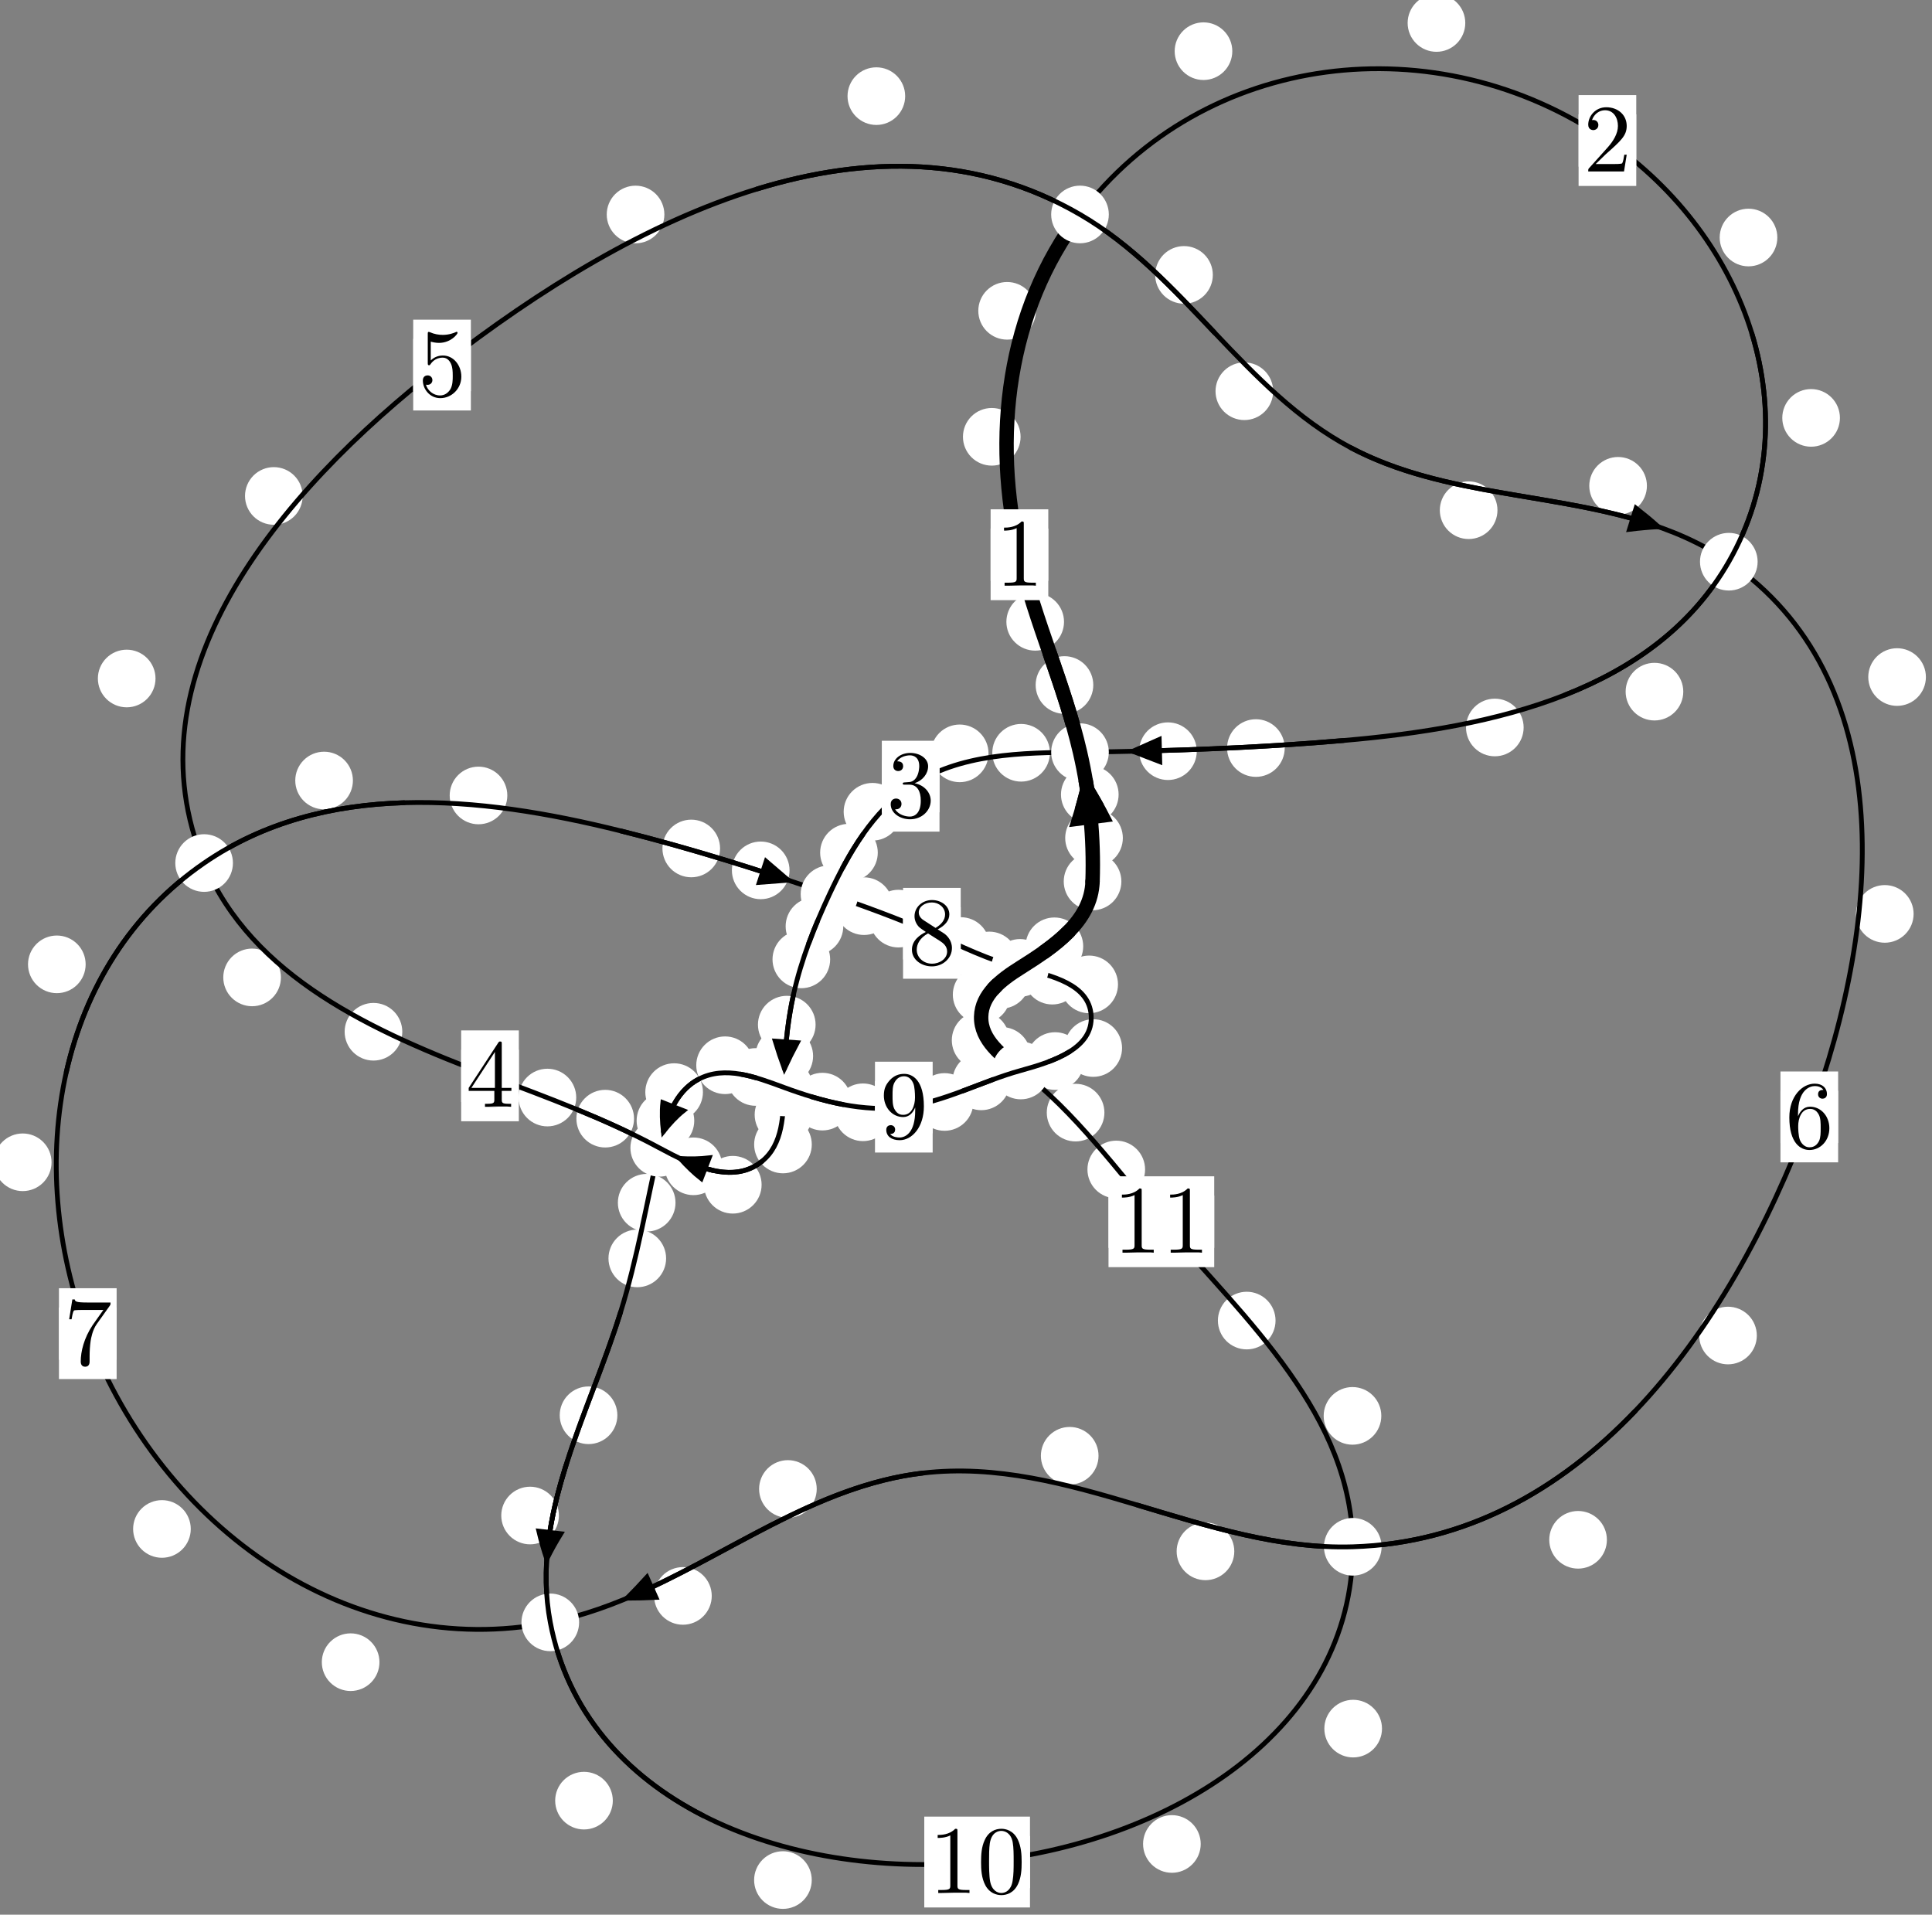 <?xml version="1.0"?>
<!-- Created by MetaPost 1.999 on 2021.07.06:0010 -->
<svg version="1.1" xmlns="http://www.w3.org/2000/svg" xmlns:xlink="http://www.w3.org/1999/xlink" width="200.356" height="198.563" viewBox="0 0 200.356 198.563">
<rect x="0" y="0" width="200.356" height="198.563" fill="#808080" stroke="none"/>
<!-- Original BoundingBox: -112.632187 -119.957504 87.723740 78.605270 -->
  <defs>
    <g transform="scale(0.01,0.01)" id="GLYPHcmr10_48">
      <path style="fill-rule: evenodd;" d="M460 -320C460 -400,455 -480,420 -554C374 -650,292 -666,250 -666C190 -666,117 -640,76 -547C44 -478,39 -400,39 -320C39 -245,43 -155,84 -79C127 2,200 22,249 22C303 22,379 1,423 -94C455 -163,460 -241,460 -320M249 -0C210 -0,151 -25,133 -121C122 -181,122 -273,122 -332C122 -396,122 -462,130 -516C149 -635,224 -644,249 -644C282 -644,348 -626,367 -527C377 -471,377 -395,377 -332C377 -257,377 -189,366 -125C351 -30,294 -0,249 -0"></path>
    </g>
    <g transform="scale(0.01,0.01)" id="GLYPHcmr10_49">
      <path style="fill-rule: evenodd;" d="M294 -640C294 -664,294 -666,271 -666C209 -602,121 -602,89 -602L89 -571C109 -571,168 -571,220 -597L220 -79C220 -43,217 -31,127 -31L95 -31L95 -0L257 -0L130 -3L217 -3L257 -3L297 -3L384 -3L419 -0L419 -31L387 -31C297 -31,294 -42,294 -79"></path>
    </g>
    <g transform="scale(0.01,0.01)" id="GLYPHcmr10_50">
      <path style="fill-rule: evenodd;" d="M127 -77L233 -180C389 -318,449 -372,449 -472C449 -586,359 -666,237 -666C124 -666,50 -574,50 -485C50 -429,100 -429,103 -429C120 -429,155 -441,155 -482C155 -508,137 -534,102 -534C94 -534,92 -534,89 -533C112 -598,166 -635,224 -635C315 -635,358 -554,358 -472C358 -392,308 -313,253 -251L61 -37C50 -26,50 -24,50 -0L421 -0L449 -174L424 -174C419 -144,412 -100,402 -85C395 -77,329 -77,307 -77"></path>
    </g>
    <g transform="scale(0.01,0.01)" id="GLYPHcmr10_51">
      <path style="fill-rule: evenodd;" d="M290 -352C372 -379,430 -449,430 -528C430 -610,342 -666,246 -666C145 -666,69 -606,69 -530C69 -497,91 -478,120 -478C151 -478,171 -500,171 -529C171 -579,124 -579,109 -579C140 -628,206 -641,242 -641C283 -641,338 -619,338 -529C338 -517,336 -459,310 -415C280 -367,246 -364,221 -363C213 -362,189 -360,182 -360C174 -359,167 -358,167 -348C167 -337,174 -337,191 -337L235 -337C317 -337,354 -269,354 -171C354 -35,285 -6,241 -6C198 -6,123 -23,88 -82C123 -77,154 -99,154 -137C154 -173,127 -193,98 -193C74 -193,42 -179,42 -135C42 -44,135 22,244 22C366 22,457 -69,457 -171C457 -253,394 -331,290 -352"></path>
    </g>
    <g transform="scale(0.01,0.01)" id="GLYPHcmr10_52">
      <path style="fill-rule: evenodd;" d="M294 -165L294 -78C294 -42,292 -31,218 -31L197 -31L197 -0L332 -0L238 -3L290 -3L332 -3L374 -3L427 -3L468 -0L468 -31L447 -31C373 -31,371 -42,371 -78L371 -165L471 -165L471 -196L371 -196L371 -651C371 -671,371 -677,355 -677C346 -677,343 -677,335 -665L28 -196L28 -165M300 -196L56 -196L300 -569"></path>
    </g>
    <g transform="scale(0.01,0.01)" id="GLYPHcmr10_53">
      <path style="fill-rule: evenodd;" d="M449 -201C449 -320,367 -420,259 -420C211 -420,168 -404,132 -369L132 -564C152 -558,185 -551,217 -551C340 -551,410 -642,410 -655C410 -661,407 -666,400 -666C399 -666,397 -666,392 -663C372 -654,323 -634,256 -634C216 -634,170 -641,123 -662C115 -665,113 -665,111 -665C101 -665,101 -657,101 -641L101 -345C101 -327,101 -319,115 -319C122 -319,124 -322,128 -328C139 -344,176 -398,257 -398C309 -398,334 -352,342 -334C358 -297,360 -258,360 -208C360 -173,360 -113,336 -71C312 -32,275 -6,229 -6C156 -6,99 -59,82 -118C85 -117,88 -116,99 -116C132 -116,149 -141,149 -165C149 -189,132 -214,99 -214C85 -214,50 -207,50 -161C50 -75,119 22,231 22C347 22,449 -74,449 -201"></path>
    </g>
    <g transform="scale(0.01,0.01)" id="GLYPHcmr10_54">
      <path style="fill-rule: evenodd;" d="M132 -328L132 -352C132 -605,256 -641,307 -641C331 -641,373 -635,395 -601C380 -601,340 -601,340 -556C340 -525,364 -510,386 -510C402 -510,432 -519,432 -558C432 -618,388 -666,305 -666C177 -666,42 -537,42 -316C42 -49,158 22,251 22C362 22,457 -72,457 -204C457 -331,368 -427,257 -427C189 -427,152 -376,132 -328M251 -6C188 -6,158 -66,152 -81C134 -128,134 -208,134 -226C134 -304,166 -404,256 -404C272 -404,318 -404,349 -342C367 -305,367 -254,367 -205C367 -157,367 -107,350 -71C320 -11,274 -6,251 -6"></path>
    </g>
    <g transform="scale(0.01,0.01)" id="GLYPHcmr10_55">
      <path style="fill-rule: evenodd;" d="M476 -609C485 -621,485 -623,485 -644L242 -644C120 -644,118 -657,114 -676L89 -676L56 -470L81 -470C84 -486,93 -549,106 -561C113 -567,191 -567,204 -567L411 -567C400 -551,321 -442,299 -409C209 -274,176 -135,176 -33C176 -23,176 22,222 22C268 22,268 -23,268 -33L268 -84C268 -139,271 -194,279 -248C283 -271,297 -357,341 -419"></path>
    </g>
    <g transform="scale(0.01,0.01)" id="GLYPHcmr10_56">
      <path style="fill-rule: evenodd;" d="M163 -457C117 -487,113 -521,113 -538C113 -599,178 -641,249 -641C322 -641,386 -589,386 -517C386 -460,347 -412,287 -377M309 -362C381 -399,430 -451,430 -517C430 -609,341 -666,250 -666C150 -666,69 -592,69 -499C69 -481,71 -436,113 -389C124 -377,161 -352,186 -335C128 -306,42 -250,42 -151C42 -45,144 22,249 22C362 22,457 -61,457 -168C457 -204,446 -249,408 -291C389 -312,373 -322,309 -362M209 -320L332 -242C360 -223,407 -193,407 -132C407 -58,332 -6,250 -6C164 -6,92 -68,92 -151C92 -209,124 -273,209 -320"></path>
    </g>
    <g transform="scale(0.01,0.01)" id="GLYPHcmr10_57">
      <path style="fill-rule: evenodd;" d="M367 -318L367 -286C367 -52,263 -6,205 -6C188 -6,134 -8,107 -42C151 -42,159 -71,159 -88C159 -119,135 -134,113 -134C97 -134,67 -125,67 -86C67 -19,121 22,206 22C335 22,457 -114,457 -329C457 -598,342 -666,253 -666C198 -666,149 -648,106 -603C65 -558,42 -516,42 -441C42 -316,130 -218,242 -218C303 -218,344 -260,367 -318M243 -241C227 -241,181 -241,150 -304C132 -341,132 -391,132 -440C132 -494,132 -541,153 -578C180 -628,218 -641,253 -641C299 -641,332 -607,349 -562C361 -530,365 -467,365 -421C365 -338,331 -241,243 -241"></path>
    </g>
  </defs>
  <path d="M116.443 86.903C116.443 86.11,116.128 85.35,115.568 84.789C115.007 84.229,114.247 83.914,113.454 83.914C112.662 83.914,111.902 84.229,111.341 84.789C110.781 85.35,110.466 86.11,110.466 86.903C110.466 87.695,110.781 88.455,111.341 89.016C111.902 89.576,112.662 89.891,113.454 89.891C114.247 89.891,115.007 89.576,115.568 89.016C116.128 88.455,116.443 87.695,116.443 86.903Z" style="fill: rgb(100%,100%,100%);stroke: none;"></path>
  <path d="M116.291 91.41C116.291 90.618,115.976 89.857,115.416 89.297C114.855 88.736,114.095 88.422,113.302 88.422C112.51 88.422,111.749 88.736,111.189 89.297C110.628 89.857,110.314 90.618,110.314 91.41C110.314 92.203,110.628 92.963,111.189 93.524C111.749 94.084,112.51 94.399,113.302 94.399C114.095 94.399,114.855 94.084,115.416 93.524C115.976 92.963,116.291 92.203,116.291 91.41Z" style="fill: rgb(100%,100%,100%);stroke: none;"></path>
  <path d="M113.378 71.038C113.378 70.245,113.063 69.485,112.503 68.924C111.942 68.364,111.182 68.049,110.389 68.049C109.597 68.049,108.836 68.364,108.276 68.924C107.715 69.485,107.401 70.245,107.401 71.038C107.401 71.83,107.715 72.59,108.276 73.151C108.836 73.711,109.597 74.026,110.389 74.026C111.182 74.026,111.942 73.711,112.503 73.151C113.063 72.59,113.378 71.83,113.378 71.038Z" style="fill: rgb(100%,100%,100%);stroke: none;"></path>
  <path d="M116.005 82.394C116.005 81.602,115.69 80.841,115.13 80.281C114.569 79.72,113.809 79.406,113.017 79.406C112.224 79.406,111.464 79.72,110.903 80.281C110.343 80.841,110.028 81.602,110.028 82.394C110.028 83.187,110.343 83.947,110.903 84.508C111.464 85.068,112.224 85.383,113.017 85.383C113.809 85.383,114.569 85.068,115.13 84.508C115.69 83.947,116.005 83.187,116.005 82.394Z" style="fill: rgb(100%,100%,100%);stroke: none;"></path>
  <path d="M105.839 45.298C105.839 44.506,105.524 43.745,104.964 43.185C104.403 42.624,103.643 42.31,102.851 42.31C102.058 42.31,101.298 42.624,100.737 43.185C100.177 43.745,99.862 44.506,99.862 45.298C99.862 46.091,100.177 46.851,100.737 47.412C101.298 47.972,102.058 48.287,102.851 48.287C103.643 48.287,104.403 47.972,104.964 47.412C105.524 46.851,105.839 46.091,105.839 45.298Z" style="fill: rgb(100%,100%,100%);stroke: none;"></path>
  <path d="M110.343 64.485C110.343 63.692,110.028 62.932,109.468 62.372C108.907 61.811,108.147 61.496,107.355 61.496C106.562 61.496,105.802 61.811,105.241 62.372C104.681 62.932,104.366 63.692,104.366 64.485C104.366 65.278,104.681 66.038,105.241 66.598C105.802 67.159,106.562 67.474,107.355 67.474C108.147 67.474,108.907 67.159,109.468 66.598C110.028 66.038,110.343 65.278,110.343 64.485Z" style="fill: rgb(100%,100%,100%);stroke: none;"></path>
  <path d="M127.795 5.308C127.795 4.515,127.48 3.755,126.92 3.195C126.36 2.634,125.599 2.319,124.807 2.319C124.014 2.319,123.254 2.634,122.693 3.195C122.133 3.755,121.818 4.515,121.818 5.308C121.818 6.101,122.133 6.861,122.693 7.421C123.254 7.982,124.014 8.297,124.807 8.297C125.599 8.297,126.36 7.982,126.92 7.421C127.48 6.861,127.795 6.101,127.795 5.308Z" style="fill: rgb(100%,100%,100%);stroke: none;"></path>
  <path d="M107.432 32.233C107.432 31.44,107.117 30.68,106.556 30.119C105.996 29.559,105.236 29.244,104.443 29.244C103.65 29.244,102.89 29.559,102.329 30.119C101.769 30.68,101.454 31.44,101.454 32.233C101.454 33.025,101.769 33.785,102.329 34.346C102.89 34.906,103.65 35.221,104.443 35.221C105.236 35.221,105.996 34.906,106.556 34.346C107.117 33.785,107.432 33.025,107.432 32.233Z" style="fill: rgb(100%,100%,100%);stroke: none;"></path>
  <path d="M184.316 24.632C184.316 23.839,184.001 23.079,183.44 22.519C182.88 21.958,182.12 21.643,181.327 21.643C180.534 21.643,179.774 21.958,179.214 22.519C178.653 23.079,178.338 23.839,178.338 24.632C178.338 25.425,178.653 26.185,179.214 26.745C179.774 27.306,180.534 27.621,181.327 27.621C182.12 27.621,182.88 27.306,183.44 26.745C184.001 26.185,184.316 25.425,184.316 24.632Z" style="fill: rgb(100%,100%,100%);stroke: none;"></path>
  <path d="M151.956 2.383C151.956 1.591,151.641 0.831,151.08 0.27C150.52 -0.29,149.76 -0.605,148.967 -0.605C148.174 -0.605,147.414 -0.29,146.854 0.27C146.293 0.831,145.978 1.591,145.978 2.383C145.978 3.176,146.293 3.936,146.854 4.497C147.414 5.057,148.174 5.372,148.967 5.372C149.76 5.372,150.52 5.057,151.08 4.497C151.641 3.936,151.956 3.176,151.956 2.383Z" style="fill: rgb(100%,100%,100%);stroke: none;"></path>
  <path d="M174.563 71.726C174.563 70.934,174.248 70.174,173.687 69.613C173.127 69.053,172.367 68.738,171.574 68.738C170.781 68.738,170.021 69.053,169.46 69.613C168.9 70.174,168.585 70.934,168.585 71.726C168.585 72.519,168.9 73.279,169.46 73.84C170.021 74.4,170.781 74.715,171.574 74.715C172.367 74.715,173.127 74.4,173.687 73.84C174.248 73.279,174.563 72.519,174.563 71.726Z" style="fill: rgb(100%,100%,100%);stroke: none;"></path>
  <path d="M190.808 43.336C190.808 42.544,190.493 41.783,189.932 41.223C189.372 40.662,188.611 40.348,187.819 40.348C187.026 40.348,186.266 40.662,185.705 41.223C185.145 41.783,184.83 42.544,184.83 43.336C184.83 44.129,185.145 44.889,185.705 45.45C186.266 46.01,187.026 46.325,187.819 46.325C188.611 46.325,189.372 46.01,189.932 45.45C190.493 44.889,190.808 44.129,190.808 43.336Z" style="fill: rgb(100%,100%,100%);stroke: none;"></path>
  <path d="M133.23 77.575C133.23 76.783,132.915 76.023,132.354 75.462C131.794 74.902,131.034 74.587,130.241 74.587C129.448 74.587,128.688 74.902,128.128 75.462C127.567 76.023,127.252 76.783,127.252 77.575C127.252 78.368,127.567 79.128,128.128 79.689C128.688 80.249,129.448 80.564,130.241 80.564C131.034 80.564,131.794 80.249,132.354 79.689C132.915 79.128,133.23 78.368,133.23 77.575Z" style="fill: rgb(100%,100%,100%);stroke: none;"></path>
  <path d="M158.008 75.443C158.008 74.65,157.693 73.89,157.133 73.329C156.572 72.769,155.812 72.454,155.02 72.454C154.227 72.454,153.467 72.769,152.906 73.329C152.346 73.89,152.031 74.65,152.031 75.443C152.031 76.235,152.346 76.995,152.906 77.556C153.467 78.116,154.227 78.431,155.02 78.431C155.812 78.431,156.572 78.116,157.133 77.556C157.693 76.995,158.008 76.235,158.008 75.443Z" style="fill: rgb(100%,100%,100%);stroke: none;"></path>
  <path d="M108.882 78.066C108.882 77.273,108.567 76.513,108.007 75.952C107.446 75.392,106.686 75.077,105.893 75.077C105.101 75.077,104.341 75.392,103.78 75.952C103.22 76.513,102.905 77.273,102.905 78.066C102.905 78.859,103.22 79.619,103.78 80.179C104.341 80.74,105.101 81.055,105.893 81.055C106.686 81.055,107.446 80.74,108.007 80.179C108.567 79.619,108.882 78.859,108.882 78.066Z" style="fill: rgb(100%,100%,100%);stroke: none;"></path>
  <path d="M124.11 77.902C124.11 77.109,123.795 76.349,123.235 75.788C122.674 75.228,121.914 74.913,121.121 74.913C120.329 74.913,119.568 75.228,119.008 75.788C118.447 76.349,118.133 77.109,118.133 77.902C118.133 78.694,118.447 79.455,119.008 80.015C119.568 80.576,120.329 80.89,121.121 80.89C121.914 80.89,122.674 80.576,123.235 80.015C123.795 79.455,124.11 78.694,124.11 77.902Z" style="fill: rgb(100%,100%,100%);stroke: none;"></path>
  <path d="M93.469 84.183C93.469 83.39,93.154 82.63,92.594 82.07C92.033 81.509,91.273 81.194,90.48 81.194C89.688 81.194,88.927 81.509,88.367 82.07C87.806 82.63,87.492 83.39,87.492 84.183C87.492 84.976,87.806 85.736,88.367 86.296C88.927 86.857,89.688 87.172,90.48 87.172C91.273 87.172,92.033 86.857,92.594 86.296C93.154 85.736,93.469 84.976,93.469 84.183Z" style="fill: rgb(100%,100%,100%);stroke: none;"></path>
  <path d="M102.513 78.126C102.513 77.333,102.198 76.573,101.637 76.013C101.077 75.452,100.317 75.137,99.524 75.137C98.731 75.137,97.971 75.452,97.411 76.013C96.85 76.573,96.535 77.333,96.535 78.126C96.535 78.919,96.85 79.679,97.411 80.239C97.971 80.8,98.731 81.115,99.524 81.115C100.317 81.115,101.077 80.8,101.637 80.239C102.198 79.679,102.513 78.919,102.513 78.126Z" style="fill: rgb(100%,100%,100%);stroke: none;"></path>
  <path d="M87.451 96.061C87.451 95.269,87.136 94.508,86.576 93.948C86.015 93.387,85.255 93.072,84.462 93.072C83.67 93.072,82.909 93.387,82.349 93.948C81.789 94.508,81.474 95.269,81.474 96.061C81.474 96.854,81.789 97.614,82.349 98.175C82.909 98.735,83.67 99.05,84.462 99.05C85.255 99.05,86.015 98.735,86.576 98.175C87.136 97.614,87.451 96.854,87.451 96.061Z" style="fill: rgb(100%,100%,100%);stroke: none;"></path>
  <path d="M91.03 88.422C91.03 87.629,90.715 86.869,90.154 86.308C89.594 85.748,88.834 85.433,88.041 85.433C87.248 85.433,86.488 85.748,85.928 86.308C85.367 86.869,85.052 87.629,85.052 88.422C85.052 89.214,85.367 89.974,85.928 90.535C86.488 91.095,87.248 91.41,88.041 91.41C88.834 91.41,89.594 91.095,90.154 90.535C90.715 89.974,91.03 89.214,91.03 88.422Z" style="fill: rgb(100%,100%,100%);stroke: none;"></path>
  <path d="M84.58 106.26C84.58 105.467,84.265 104.707,83.705 104.146C83.145 103.586,82.384 103.271,81.592 103.271C80.799 103.271,80.039 103.586,79.478 104.146C78.918 104.707,78.603 105.467,78.603 106.26C78.603 107.052,78.918 107.812,79.478 108.373C80.039 108.933,80.799 109.248,81.592 109.248C82.384 109.248,83.145 108.933,83.705 108.373C84.265 107.812,84.58 107.052,84.58 106.26Z" style="fill: rgb(100%,100%,100%);stroke: none;"></path>
  <path d="M86.09 99.492C86.09 98.7,85.775 97.94,85.215 97.379C84.654 96.819,83.894 96.504,83.101 96.504C82.309 96.504,81.548 96.819,80.988 97.379C80.427 97.94,80.113 98.7,80.113 99.492C80.113 100.285,80.427 101.045,80.988 101.606C81.548 102.166,82.309 102.481,83.101 102.481C83.894 102.481,84.654 102.166,85.215 101.606C85.775 101.045,86.09 100.285,86.09 99.492Z" style="fill: rgb(100%,100%,100%);stroke: none;"></path>
  <path d="M84.24 115.602C84.24 114.809,83.925 114.049,83.364 113.488C82.804 112.928,82.044 112.613,81.251 112.613C80.458 112.613,79.698 112.928,79.138 113.488C78.577 114.049,78.262 114.809,78.262 115.602C78.262 116.394,78.577 117.154,79.138 117.715C79.698 118.275,80.458 118.59,81.251 118.59C82.044 118.59,82.804 118.275,83.364 117.715C83.925 117.154,84.24 116.394,84.24 115.602Z" style="fill: rgb(100%,100%,100%);stroke: none;"></path>
  <path d="M84.321 109.513C84.321 108.721,84.006 107.96,83.446 107.4C82.885 106.839,82.125 106.525,81.333 106.525C80.54 106.525,79.78 106.839,79.219 107.4C78.659 107.96,78.344 108.721,78.344 109.513C78.344 110.306,78.659 111.066,79.219 111.627C79.78 112.187,80.54 112.502,81.333 112.502C82.125 112.502,82.885 112.187,83.446 111.627C84.006 111.066,84.321 110.306,84.321 109.513Z" style="fill: rgb(100%,100%,100%);stroke: none;"></path>
  <path d="M78.982 122.863C78.982 122.07,78.667 121.31,78.106 120.75C77.546 120.189,76.786 119.874,75.993 119.874C75.2 119.874,74.44 120.189,73.88 120.75C73.319 121.31,73.004 122.07,73.004 122.863C73.004 123.656,73.319 124.416,73.88 124.976C74.44 125.537,75.2 125.852,75.993 125.852C76.786 125.852,77.546 125.537,78.106 124.976C78.667 124.416,78.982 123.656,78.982 122.863Z" style="fill: rgb(100%,100%,100%);stroke: none;"></path>
  <path d="M84.186 118.688C84.186 117.896,83.871 117.136,83.31 116.575C82.75 116.015,81.99 115.7,81.197 115.7C80.404 115.7,79.644 116.015,79.084 116.575C78.523 117.136,78.208 117.896,78.208 118.688C78.208 119.481,78.523 120.241,79.084 120.802C79.644 121.362,80.404 121.677,81.197 121.677C81.99 121.677,82.75 121.362,83.31 120.802C83.871 120.241,84.186 119.481,84.186 118.688Z" style="fill: rgb(100%,100%,100%);stroke: none;"></path>
  <path d="M65.752 116.01C65.752 115.217,65.437 114.457,64.876 113.897C64.316 113.336,63.556 113.021,62.763 113.021C61.97 113.021,61.21 113.336,60.65 113.897C60.089 114.457,59.774 115.217,59.774 116.01C59.774 116.803,60.089 117.563,60.65 118.124C61.21 118.684,61.97 118.999,62.763 118.999C63.556 118.999,64.316 118.684,64.876 118.124C65.437 117.563,65.752 116.803,65.752 116.01Z" style="fill: rgb(100%,100%,100%);stroke: none;"></path>
  <path d="M74.9 120.951C74.9 120.158,74.586 119.398,74.025 118.837C73.465 118.277,72.704 117.962,71.912 117.962C71.119 117.962,70.359 118.277,69.798 118.837C69.238 119.398,68.923 120.158,68.923 120.951C68.923 121.743,69.238 122.503,69.798 123.064C70.359 123.624,71.119 123.939,71.912 123.939C72.704 123.939,73.465 123.624,74.025 123.064C74.586 122.503,74.9 121.743,74.9 120.951Z" style="fill: rgb(100%,100%,100%);stroke: none;"></path>
  <path d="M41.719 106.996C41.719 106.204,41.404 105.444,40.843 104.883C40.283 104.323,39.523 104.008,38.73 104.008C37.937 104.008,37.177 104.323,36.617 104.883C36.056 105.444,35.741 106.204,35.741 106.996C35.741 107.789,36.056 108.549,36.617 109.11C37.177 109.67,37.937 109.985,38.73 109.985C39.523 109.985,40.283 109.67,40.843 109.11C41.404 108.549,41.719 107.789,41.719 106.996Z" style="fill: rgb(100%,100%,100%);stroke: none;"></path>
  <path d="M59.757 113.821C59.757 113.028,59.442 112.268,58.881 111.707C58.321 111.147,57.561 110.832,56.768 110.832C55.975 110.832,55.215 111.147,54.655 111.707C54.094 112.268,53.779 113.028,53.779 113.821C53.779 114.613,54.094 115.373,54.655 115.934C55.215 116.494,55.975 116.809,56.768 116.809C57.561 116.809,58.321 116.494,58.881 115.934C59.442 115.373,59.757 114.613,59.757 113.821Z" style="fill: rgb(100%,100%,100%);stroke: none;"></path>
  <path d="M16.127 70.363C16.127 69.57,15.812 68.81,15.252 68.25C14.691 67.689,13.931 67.374,13.139 67.374C12.346 67.374,11.586 67.689,11.025 68.25C10.465 68.81,10.15 69.57,10.15 70.363C10.15 71.156,10.465 71.916,11.025 72.476C11.586 73.037,12.346 73.352,13.139 73.352C13.931 73.352,14.691 73.037,15.252 72.476C15.812 71.916,16.127 71.156,16.127 70.363Z" style="fill: rgb(100%,100%,100%);stroke: none;"></path>
  <path d="M29.132 101.361C29.132 100.568,28.817 99.808,28.257 99.248C27.696 98.687,26.936 98.372,26.144 98.372C25.351 98.372,24.591 98.687,24.03 99.248C23.47 99.808,23.155 100.568,23.155 101.361C23.155 102.154,23.47 102.914,24.03 103.474C24.591 104.035,25.351 104.35,26.144 104.35C26.936 104.35,27.696 104.035,28.257 103.474C28.817 102.914,29.132 102.154,29.132 101.361Z" style="fill: rgb(100%,100%,100%);stroke: none;"></path>
  <path d="M68.898 22.244C68.898 21.451,68.583 20.691,68.023 20.131C67.462 19.57,66.702 19.255,65.91 19.255C65.117 19.255,64.357 19.57,63.796 20.131C63.236 20.691,62.921 21.451,62.921 22.244C62.921 23.037,63.236 23.797,63.796 24.357C64.357 24.918,65.117 25.233,65.91 25.233C66.702 25.233,67.462 24.918,68.023 24.357C68.583 23.797,68.898 23.037,68.898 22.244Z" style="fill: rgb(100%,100%,100%);stroke: none;"></path>
  <path d="M31.386 51.432C31.386 50.639,31.071 49.879,30.511 49.318C29.95 48.758,29.19 48.443,28.397 48.443C27.605 48.443,26.845 48.758,26.284 49.318C25.724 49.879,25.409 50.639,25.409 51.432C25.409 52.224,25.724 52.985,26.284 53.545C26.845 54.106,27.605 54.42,28.397 54.42C29.19 54.42,29.95 54.106,30.511 53.545C31.071 52.985,31.386 52.224,31.386 51.432Z" style="fill: rgb(100%,100%,100%);stroke: none;"></path>
  <path d="M125.775 28.508C125.775 27.716,125.46 26.956,124.9 26.395C124.339 25.835,123.579 25.52,122.787 25.52C121.994 25.52,121.234 25.835,120.673 26.395C120.113 26.956,119.798 27.716,119.798 28.508C119.798 29.301,120.113 30.061,120.673 30.622C121.234 31.182,121.994 31.497,122.787 31.497C123.579 31.497,124.339 31.182,124.9 30.622C125.46 30.061,125.775 29.301,125.775 28.508Z" style="fill: rgb(100%,100%,100%);stroke: none;"></path>
  <path d="M93.87 9.969C93.87 9.177,93.555 8.416,92.994 7.856C92.434 7.295,91.674 6.981,90.881 6.981C90.088 6.981,89.328 7.295,88.768 7.856C88.207 8.416,87.892 9.177,87.892 9.969C87.892 10.762,88.207 11.522,88.768 12.083C89.328 12.643,90.088 12.958,90.881 12.958C91.674 12.958,92.434 12.643,92.994 12.083C93.555 11.522,93.87 10.762,93.87 9.969Z" style="fill: rgb(100%,100%,100%);stroke: none;"></path>
  <path d="M155.293 52.911C155.293 52.118,154.978 51.358,154.417 50.798C153.857 50.237,153.097 49.922,152.304 49.922C151.511 49.922,150.751 50.237,150.191 50.798C149.63 51.358,149.315 52.118,149.315 52.911C149.315 53.704,149.63 54.464,150.191 55.024C150.751 55.585,151.511 55.9,152.304 55.9C153.097 55.9,153.857 55.585,154.417 55.024C154.978 54.464,155.293 53.704,155.293 52.911Z" style="fill: rgb(100%,100%,100%);stroke: none;"></path>
  <path d="M132.033 40.573C132.033 39.78,131.718 39.02,131.157 38.46C130.597 37.899,129.837 37.584,129.044 37.584C128.251 37.584,127.491 37.899,126.931 38.46C126.37 39.02,126.055 39.78,126.055 40.573C126.055 41.366,126.37 42.126,126.931 42.686C127.491 43.247,128.251 43.562,129.044 43.562C129.837 43.562,130.597 43.247,131.157 42.686C131.718 42.126,132.033 41.366,132.033 40.573Z" style="fill: rgb(100%,100%,100%);stroke: none;"></path>
  <path d="M199.724 70.212C199.724 69.42,199.409 68.66,198.848 68.099C198.288 67.539,197.528 67.224,196.735 67.224C195.942 67.224,195.182 67.539,194.622 68.099C194.061 68.66,193.746 69.42,193.746 70.212C193.746 71.005,194.061 71.765,194.622 72.326C195.182 72.886,195.942 73.201,196.735 73.201C197.528 73.201,198.288 72.886,198.848 72.326C199.409 71.765,199.724 71.005,199.724 70.212Z" style="fill: rgb(100%,100%,100%);stroke: none;"></path>
  <path d="M170.792 50.381C170.792 49.588,170.477 48.828,169.916 48.268C169.356 47.707,168.595 47.392,167.803 47.392C167.01 47.392,166.25 47.707,165.689 48.268C165.129 48.828,164.814 49.588,164.814 50.381C164.814 51.174,165.129 51.934,165.689 52.494C166.25 53.055,167.01 53.37,167.803 53.37C168.595 53.37,169.356 53.055,169.916 52.494C170.477 51.934,170.792 51.174,170.792 50.381Z" style="fill: rgb(100%,100%,100%);stroke: none;"></path>
  <path d="M182.189 138.499C182.189 137.707,181.874 136.946,181.314 136.386C180.753 135.826,179.993 135.511,179.201 135.511C178.408 135.511,177.648 135.826,177.087 136.386C176.527 136.946,176.212 137.707,176.212 138.499C176.212 139.292,176.527 140.052,177.087 140.613C177.648 141.173,178.408 141.488,179.201 141.488C179.993 141.488,180.753 141.173,181.314 140.613C181.874 140.052,182.189 139.292,182.189 138.499Z" style="fill: rgb(100%,100%,100%);stroke: none;"></path>
  <path d="M198.449 94.775C198.449 93.982,198.134 93.222,197.574 92.662C197.013 92.101,196.253 91.786,195.46 91.786C194.668 91.786,193.907 92.101,193.347 92.662C192.787 93.222,192.472 93.982,192.472 94.775C192.472 95.568,192.787 96.328,193.347 96.888C193.907 97.449,194.668 97.764,195.46 97.764C196.253 97.764,197.013 97.449,197.574 96.888C198.134 96.328,198.449 95.568,198.449 94.775Z" style="fill: rgb(100%,100%,100%);stroke: none;"></path>
  <path d="M128.001 160.881C128.001 160.088,127.686 159.328,127.125 158.768C126.565 158.207,125.804 157.892,125.012 157.892C124.219 157.892,123.459 158.207,122.898 158.768C122.338 159.328,122.023 160.088,122.023 160.881C122.023 161.674,122.338 162.434,122.898 162.994C123.459 163.555,124.219 163.87,125.012 163.87C125.804 163.87,126.565 163.555,127.125 162.994C127.686 162.434,128.001 161.674,128.001 160.881Z" style="fill: rgb(100%,100%,100%);stroke: none;"></path>
  <path d="M166.641 159.683C166.641 158.891,166.327 158.131,165.766 157.57C165.206 157.01,164.445 156.695,163.653 156.695C162.86 156.695,162.1 157.01,161.539 157.57C160.979 158.131,160.664 158.891,160.664 159.683C160.664 160.476,160.979 161.236,161.539 161.797C162.1 162.357,162.86 162.672,163.653 162.672C164.445 162.672,165.206 162.357,165.766 161.797C166.327 161.236,166.641 160.476,166.641 159.683Z" style="fill: rgb(100%,100%,100%);stroke: none;"></path>
  <path d="M84.698 154.411C84.698 153.619,84.383 152.859,83.823 152.298C83.262 151.738,82.502 151.423,81.709 151.423C80.917 151.423,80.157 151.738,79.596 152.298C79.036 152.859,78.721 153.619,78.721 154.411C78.721 155.204,79.036 155.964,79.596 156.525C80.157 157.085,80.917 157.4,81.709 157.4C82.502 157.4,83.262 157.085,83.823 156.525C84.383 155.964,84.698 155.204,84.698 154.411Z" style="fill: rgb(100%,100%,100%);stroke: none;"></path>
  <path d="M113.922 150.968C113.922 150.176,113.607 149.415,113.046 148.855C112.486 148.295,111.725 147.98,110.933 147.98C110.14 147.98,109.38 148.295,108.819 148.855C108.259 149.415,107.944 150.176,107.944 150.968C107.944 151.761,108.259 152.521,108.819 153.082C109.38 153.642,110.14 153.957,110.933 153.957C111.725 153.957,112.486 153.642,113.046 153.082C113.607 152.521,113.922 151.761,113.922 150.968Z" style="fill: rgb(100%,100%,100%);stroke: none;"></path>
  <path d="M39.351 172.374C39.351 171.581,39.036 170.821,38.476 170.261C37.915 169.7,37.155 169.385,36.362 169.385C35.57 169.385,34.809 169.7,34.249 170.261C33.688 170.821,33.374 171.581,33.374 172.374C33.374 173.167,33.688 173.927,34.249 174.487C34.809 175.048,35.57 175.363,36.362 175.363C37.155 175.363,37.915 175.048,38.476 174.487C39.036 173.927,39.351 173.167,39.351 172.374Z" style="fill: rgb(100%,100%,100%);stroke: none;"></path>
  <path d="M73.811 165.503C73.811 164.71,73.496 163.95,72.936 163.389C72.375 162.829,71.615 162.514,70.822 162.514C70.03 162.514,69.269 162.829,68.709 163.389C68.149 163.95,67.834 164.71,67.834 165.503C67.834 166.295,68.149 167.056,68.709 167.616C69.269 168.177,70.03 168.491,70.822 168.491C71.615 168.491,72.375 168.177,72.936 167.616C73.496 167.056,73.811 166.295,73.811 165.503Z" style="fill: rgb(100%,100%,100%);stroke: none;"></path>
  <path d="M5.345 120.533C5.345 119.741,5.03 118.98,4.47 118.42C3.909 117.86,3.149 117.545,2.357 117.545C1.564 117.545,0.804 117.86,0.243 118.42C-0.317 118.98,-0.632 119.741,-0.632 120.533C-0.632 121.326,-0.317 122.086,0.243 122.647C0.804 123.207,1.564 123.522,2.357 123.522C3.149 123.522,3.909 123.207,4.47 122.647C5.03 122.086,5.345 121.326,5.345 120.533Z" style="fill: rgb(100%,100%,100%);stroke: none;"></path>
  <path d="M19.783 158.558C19.783 157.766,19.468 157.005,18.907 156.445C18.347 155.885,17.587 155.57,16.794 155.57C16.001 155.57,15.241 155.885,14.681 156.445C14.12 157.005,13.805 157.766,13.805 158.558C13.805 159.351,14.12 160.111,14.681 160.672C15.241 161.232,16.001 161.547,16.794 161.547C17.587 161.547,18.347 161.232,18.907 160.672C19.468 160.111,19.783 159.351,19.783 158.558Z" style="fill: rgb(100%,100%,100%);stroke: none;"></path>
  <path d="M36.598 80.942C36.598 80.15,36.283 79.39,35.722 78.829C35.162 78.269,34.402 77.954,33.609 77.954C32.816 77.954,32.056 78.269,31.496 78.829C30.935 79.39,30.62 80.15,30.62 80.942C30.62 81.735,30.935 82.495,31.496 83.056C32.056 83.616,32.816 83.931,33.609 83.931C34.402 83.931,35.162 83.616,35.722 83.056C36.283 82.495,36.598 81.735,36.598 80.942Z" style="fill: rgb(100%,100%,100%);stroke: none;"></path>
  <path d="M8.882 100.006C8.882 99.214,8.567 98.453,8.007 97.893C7.446 97.332,6.686 97.018,5.894 97.018C5.101 97.018,4.341 97.332,3.78 97.893C3.22 98.453,2.905 99.214,2.905 100.006C2.905 100.799,3.22 101.559,3.78 102.12C4.341 102.68,5.101 102.995,5.894 102.995C6.686 102.995,7.446 102.68,8.007 102.12C8.567 101.559,8.882 100.799,8.882 100.006Z" style="fill: rgb(100%,100%,100%);stroke: none;"></path>
  <path d="M74.675 87.99C74.675 87.197,74.36 86.437,73.8 85.876C73.239 85.316,72.479 85.001,71.686 85.001C70.894 85.001,70.133 85.316,69.573 85.876C69.013 86.437,68.698 87.197,68.698 87.99C68.698 88.782,69.013 89.542,69.573 90.103C70.133 90.663,70.894 90.978,71.686 90.978C72.479 90.978,73.239 90.663,73.8 90.103C74.36 89.542,74.675 88.782,74.675 87.99Z" style="fill: rgb(100%,100%,100%);stroke: none;"></path>
  <path d="M52.611 82.492C52.611 81.7,52.296 80.94,51.736 80.379C51.175 79.819,50.415 79.504,49.623 79.504C48.83 79.504,48.07 79.819,47.509 80.379C46.949 80.94,46.634 81.7,46.634 82.492C46.634 83.285,46.949 84.045,47.509 84.606C48.07 85.166,48.83 85.481,49.623 85.481C50.415 85.481,51.175 85.166,51.736 84.606C52.296 84.045,52.611 83.285,52.611 82.492Z" style="fill: rgb(100%,100%,100%);stroke: none;"></path>
  <path d="M92.593 93.972C92.593 93.179,92.278 92.419,91.717 91.859C91.157 91.298,90.397 90.983,89.604 90.983C88.811 90.983,88.051 91.298,87.491 91.859C86.93 92.419,86.615 93.179,86.615 93.972C86.615 94.765,86.93 95.525,87.491 96.085C88.051 96.646,88.811 96.961,89.604 96.961C90.397 96.961,91.157 96.646,91.717 96.085C92.278 95.525,92.593 94.765,92.593 93.972Z" style="fill: rgb(100%,100%,100%);stroke: none;"></path>
  <path d="M81.879 90.26C81.879 89.467,81.564 88.707,81.003 88.147C80.443 87.586,79.683 87.271,78.89 87.271C78.097 87.271,77.337 87.586,76.777 88.147C76.216 88.707,75.901 89.467,75.901 90.26C75.901 91.053,76.216 91.813,76.777 92.373C77.337 92.934,78.097 93.249,78.89 93.249C79.683 93.249,80.443 92.934,81.003 92.373C81.564 91.813,81.879 91.053,81.879 90.26Z" style="fill: rgb(100%,100%,100%);stroke: none;"></path>
  <path d="M102.633 98.106C102.633 97.314,102.318 96.553,101.758 95.993C101.197 95.433,100.437 95.118,99.644 95.118C98.852 95.118,98.092 95.433,97.531 95.993C96.971 96.553,96.656 97.314,96.656 98.106C96.656 98.899,96.971 99.659,97.531 100.22C98.092 100.78,98.852 101.095,99.644 101.095C100.437 101.095,101.197 100.78,101.758 100.22C102.318 99.659,102.633 98.899,102.633 98.106Z" style="fill: rgb(100%,100%,100%);stroke: none;"></path>
  <path d="M96.158 95.264C96.158 94.471,95.843 93.711,95.283 93.151C94.722 92.59,93.962 92.275,93.17 92.275C92.377 92.275,91.617 92.59,91.056 93.151C90.496 93.711,90.181 94.471,90.181 95.264C90.181 96.057,90.496 96.817,91.056 97.377C91.617 97.938,92.377 98.253,93.17 98.253C93.962 98.253,94.722 97.938,95.283 97.377C95.843 96.817,96.158 96.057,96.158 95.264Z" style="fill: rgb(100%,100%,100%);stroke: none;"></path>
  <path d="M112.115 101.179C112.115 100.387,111.8 99.627,111.239 99.066C110.679 98.506,109.919 98.191,109.126 98.191C108.333 98.191,107.573 98.506,107.013 99.066C106.452 99.627,106.137 100.387,106.137 101.179C106.137 101.972,106.452 102.732,107.013 103.293C107.573 103.853,108.333 104.168,109.126 104.168C109.919 104.168,110.679 103.853,111.239 103.293C111.8 102.732,112.115 101.972,112.115 101.179Z" style="fill: rgb(100%,100%,100%);stroke: none;"></path>
  <path d="M105.581 99.603C105.581 98.81,105.266 98.05,104.705 97.489C104.145 96.929,103.384 96.614,102.592 96.614C101.799 96.614,101.039 96.929,100.478 97.489C99.918 98.05,99.603 98.81,99.603 99.603C99.603 100.395,99.918 101.155,100.478 101.716C101.039 102.276,101.799 102.591,102.592 102.591C103.384 102.591,104.145 102.276,104.705 101.716C105.266 101.155,105.581 100.395,105.581 99.603Z" style="fill: rgb(100%,100%,100%);stroke: none;"></path>
  <path d="M116.362 108.685C116.362 107.892,116.047 107.132,115.487 106.571C114.926 106.011,114.166 105.696,113.374 105.696C112.581 105.696,111.821 106.011,111.26 106.571C110.7 107.132,110.385 107.892,110.385 108.685C110.385 109.477,110.7 110.237,111.26 110.798C111.821 111.358,112.581 111.673,113.374 111.673C114.166 111.673,114.926 111.358,115.487 110.798C116.047 110.237,116.362 109.477,116.362 108.685Z" style="fill: rgb(100%,100%,100%);stroke: none;"></path>
  <path d="M115.94 102.085C115.94 101.293,115.625 100.532,115.065 99.972C114.504 99.411,113.744 99.097,112.951 99.097C112.159 99.097,111.398 99.411,110.838 99.972C110.278 100.532,109.963 101.293,109.963 102.085C109.963 102.878,110.278 103.638,110.838 104.199C111.398 104.759,112.159 105.074,112.951 105.074C113.744 105.074,114.504 104.759,115.065 104.199C115.625 103.638,115.94 102.878,115.94 102.085Z" style="fill: rgb(100%,100%,100%);stroke: none;"></path>
  <path d="M104.751 112.142C104.751 111.349,104.436 110.589,103.876 110.028C103.315 109.468,102.555 109.153,101.762 109.153C100.97 109.153,100.209 109.468,99.649 110.028C99.088 110.589,98.774 111.349,98.774 112.142C98.774 112.934,99.088 113.694,99.649 114.255C100.209 114.815,100.97 115.13,101.762 115.13C102.555 115.13,103.315 114.815,103.876 114.255C104.436 113.694,104.751 112.934,104.751 112.142Z" style="fill: rgb(100%,100%,100%);stroke: none;"></path>
  <path d="M112.409 110.035C112.409 109.242,112.094 108.482,111.533 107.922C110.973 107.361,110.213 107.046,109.42 107.046C108.627 107.046,107.867 107.361,107.307 107.922C106.746 108.482,106.431 109.242,106.431 110.035C106.431 110.828,106.746 111.588,107.307 112.148C107.867 112.709,108.627 113.024,109.42 113.024C110.213 113.024,110.973 112.709,111.533 112.148C112.094 111.588,112.409 110.828,112.409 110.035Z" style="fill: rgb(100%,100%,100%);stroke: none;"></path>
  <path d="M92.484 115.348C92.484 114.556,92.169 113.796,91.608 113.235C91.048 112.675,90.288 112.36,89.495 112.36C88.702 112.36,87.942 112.675,87.382 113.235C86.821 113.796,86.506 114.556,86.506 115.348C86.506 116.141,86.821 116.901,87.382 117.462C87.942 118.022,88.702 118.337,89.495 118.337C90.288 118.337,91.048 118.022,91.608 117.462C92.169 116.901,92.484 116.141,92.484 115.348Z" style="fill: rgb(100%,100%,100%);stroke: none;"></path>
  <path d="M100.944 114.278C100.944 113.486,100.629 112.725,100.068 112.165C99.508 111.604,98.748 111.29,97.955 111.29C97.162 111.29,96.402 111.604,95.842 112.165C95.281 112.725,94.966 113.486,94.966 114.278C94.966 115.071,95.281 115.831,95.842 116.392C96.402 116.952,97.162 117.267,97.955 117.267C98.748 117.267,99.508 116.952,100.068 116.392C100.629 115.831,100.944 115.071,100.944 114.278Z" style="fill: rgb(100%,100%,100%);stroke: none;"></path>
  <path d="M81.348 111.686C81.348 110.893,81.033 110.133,80.472 109.573C79.912 109.012,79.152 108.697,78.359 108.697C77.566 108.697,76.806 109.012,76.246 109.573C75.685 110.133,75.37 110.893,75.37 111.686C75.37 112.479,75.685 113.239,76.246 113.799C76.806 114.36,77.566 114.675,78.359 114.675C79.152 114.675,79.912 114.36,80.472 113.799C81.033 113.239,81.348 112.479,81.348 111.686Z" style="fill: rgb(100%,100%,100%);stroke: none;"></path>
  <path d="M88.278 114.243C88.278 113.45,87.963 112.69,87.402 112.129C86.842 111.569,86.082 111.254,85.289 111.254C84.496 111.254,83.736 111.569,83.176 112.129C82.615 112.69,82.3 113.45,82.3 114.243C82.3 115.035,82.615 115.796,83.176 116.356C83.736 116.916,84.496 117.231,85.289 117.231C86.082 117.231,86.842 116.916,87.402 116.356C87.963 115.796,88.278 115.035,88.278 114.243Z" style="fill: rgb(100%,100%,100%);stroke: none;"></path>
  <path d="M72.898 113.255C72.898 112.463,72.584 111.702,72.023 111.142C71.463 110.581,70.702 110.267,69.91 110.267C69.117 110.267,68.357 110.581,67.796 111.142C67.236 111.702,66.921 112.463,66.921 113.255C66.921 114.048,67.236 114.808,67.796 115.369C68.357 115.929,69.117 116.244,69.91 116.244C70.702 116.244,71.463 115.929,72.023 115.369C72.584 114.808,72.898 114.048,72.898 113.255Z" style="fill: rgb(100%,100%,100%);stroke: none;"></path>
  <path d="M78.183 110.471C78.183 109.678,77.868 108.918,77.307 108.358C76.747 107.797,75.987 107.482,75.194 107.482C74.401 107.482,73.641 107.797,73.081 108.358C72.52 108.918,72.205 109.678,72.205 110.471C72.205 111.264,72.52 112.024,73.081 112.584C73.641 113.145,74.401 113.46,75.194 113.46C75.987 113.46,76.747 113.145,77.307 112.584C77.868 112.024,78.183 111.264,78.183 110.471Z" style="fill: rgb(100%,100%,100%);stroke: none;"></path>
  <path d="M70.053 124.728C70.053 123.935,69.738 123.175,69.178 122.614C68.617 122.054,67.857 121.739,67.065 121.739C66.272 121.739,65.512 122.054,64.951 122.614C64.391 123.175,64.076 123.935,64.076 124.728C64.076 125.52,64.391 126.281,64.951 126.841C65.512 127.401,66.272 127.716,67.065 127.716C67.857 127.716,68.617 127.401,69.178 126.841C69.738 126.281,70.053 125.52,70.053 124.728Z" style="fill: rgb(100%,100%,100%);stroke: none;"></path>
  <path d="M71.997 116.22C71.997 115.427,71.682 114.667,71.122 114.106C70.561 113.546,69.801 113.231,69.009 113.231C68.216 113.231,67.456 113.546,66.895 114.106C66.335 114.667,66.02 115.427,66.02 116.22C66.02 117.012,66.335 117.773,66.895 118.333C67.456 118.894,68.216 119.208,69.009 119.208C69.801 119.208,70.561 118.894,71.122 118.333C71.682 117.773,71.997 117.012,71.997 116.22Z" style="fill: rgb(100%,100%,100%);stroke: none;"></path>
  <path d="M64.023 146.769C64.023 145.976,63.708 145.216,63.147 144.656C62.587 144.095,61.827 143.78,61.034 143.78C60.241 143.78,59.481 144.095,58.921 144.656C58.36 145.216,58.045 145.976,58.045 146.769C58.045 147.562,58.36 148.322,58.921 148.882C59.481 149.443,60.241 149.758,61.034 149.758C61.827 149.758,62.587 149.443,63.147 148.882C63.708 148.322,64.023 147.562,64.023 146.769Z" style="fill: rgb(100%,100%,100%);stroke: none;"></path>
  <path d="M69.078 130.501C69.078 129.709,68.763 128.948,68.203 128.388C67.642 127.827,66.882 127.512,66.09 127.512C65.297 127.512,64.537 127.827,63.976 128.388C63.416 128.948,63.101 129.709,63.101 130.501C63.101 131.294,63.416 132.054,63.976 132.615C64.537 133.175,65.297 133.49,66.09 133.49C66.882 133.49,67.642 133.175,68.203 132.615C68.763 132.054,69.078 131.294,69.078 130.501Z" style="fill: rgb(100%,100%,100%);stroke: none;"></path>
  <path d="M63.551 186.733C63.551 185.941,63.236 185.18,62.676 184.62C62.115 184.06,61.355 183.745,60.562 183.745C59.77 183.745,59.01 184.06,58.449 184.62C57.889 185.18,57.574 185.941,57.574 186.733C57.574 187.526,57.889 188.286,58.449 188.847C59.01 189.407,59.77 189.722,60.562 189.722C61.355 189.722,62.115 189.407,62.676 188.847C63.236 188.286,63.551 187.526,63.551 186.733Z" style="fill: rgb(100%,100%,100%);stroke: none;"></path>
  <path d="M57.961 157.166C57.961 156.373,57.646 155.613,57.085 155.052C56.525 154.492,55.765 154.177,54.972 154.177C54.179 154.177,53.419 154.492,52.859 155.052C52.298 155.613,51.983 156.373,51.983 157.166C51.983 157.958,52.298 158.719,52.859 159.279C53.419 159.84,54.179 160.154,54.972 160.154C55.765 160.154,56.525 159.84,57.085 159.279C57.646 158.719,57.961 157.958,57.961 157.166Z" style="fill: rgb(100%,100%,100%);stroke: none;"></path>
  <path d="M124.519 191.226C124.519 190.434,124.204 189.673,123.643 189.113C123.083 188.553,122.323 188.238,121.53 188.238C120.737 188.238,119.977 188.553,119.417 189.113C118.856 189.673,118.541 190.434,118.541 191.226C118.541 192.019,118.856 192.779,119.417 193.34C119.977 193.9,120.737 194.215,121.53 194.215C122.323 194.215,123.083 193.9,123.643 193.34C124.204 192.779,124.519 192.019,124.519 191.226Z" style="fill: rgb(100%,100%,100%);stroke: none;"></path>
  <path d="M84.182 194.969C84.182 194.176,83.867 193.416,83.307 192.855C82.746 192.295,81.986 191.98,81.193 191.98C80.401 191.98,79.641 192.295,79.08 192.855C78.52 193.416,78.205 194.176,78.205 194.969C78.205 195.761,78.52 196.522,79.08 197.082C79.641 197.643,80.401 197.958,81.193 197.958C81.986 197.958,82.746 197.643,83.307 197.082C83.867 196.522,84.182 195.761,84.182 194.969Z" style="fill: rgb(100%,100%,100%);stroke: none;"></path>
  <path d="M143.247 146.831C143.247 146.039,142.932 145.279,142.372 144.718C141.811 144.158,141.051 143.843,140.258 143.843C139.466 143.843,138.705 144.158,138.145 144.718C137.584 145.279,137.27 146.039,137.27 146.831C137.27 147.624,137.584 148.384,138.145 148.945C138.705 149.505,139.466 149.82,140.258 149.82C141.051 149.82,141.811 149.505,142.372 148.945C142.932 148.384,143.247 147.624,143.247 146.831Z" style="fill: rgb(100%,100%,100%);stroke: none;"></path>
  <path d="M143.318 179.264C143.318 178.471,143.003 177.711,142.442 177.15C141.882 176.59,141.122 176.275,140.329 176.275C139.536 176.275,138.776 176.59,138.216 177.15C137.655 177.711,137.34 178.471,137.34 179.264C137.34 180.056,137.655 180.816,138.216 181.377C138.776 181.937,139.536 182.252,140.329 182.252C141.122 182.252,141.882 181.937,142.442 181.377C143.003 180.816,143.318 180.056,143.318 179.264Z" style="fill: rgb(100%,100%,100%);stroke: none;"></path>
  <path d="M118.75 121.279C118.75 120.486,118.435 119.726,117.874 119.165C117.314 118.605,116.554 118.29,115.761 118.29C114.968 118.29,114.208 118.605,113.648 119.165C113.087 119.726,112.772 120.486,112.772 121.279C112.772 122.071,113.087 122.831,113.648 123.392C114.208 123.952,114.968 124.267,115.761 124.267C116.554 124.267,117.314 123.952,117.874 123.392C118.435 122.831,118.75 122.071,118.75 121.279Z" style="fill: rgb(100%,100%,100%);stroke: none;"></path>
  <path d="M132.279 136.948C132.279 136.156,131.964 135.396,131.403 134.835C130.843 134.275,130.082 133.96,129.29 133.96C128.497 133.96,127.737 134.275,127.176 134.835C126.616 135.396,126.301 136.156,126.301 136.948C126.301 137.741,126.616 138.501,127.176 139.062C127.737 139.622,128.497 139.937,129.29 139.937C130.082 139.937,130.843 139.622,131.403 139.062C131.964 138.501,132.279 137.741,132.279 136.948Z" style="fill: rgb(100%,100%,100%);stroke: none;"></path>
  <path d="M106.885 109.504C106.885 108.711,106.57 107.951,106.009 107.391C105.449 106.83,104.689 106.515,103.896 106.515C103.103 106.515,102.343 106.83,101.783 107.391C101.222 107.951,100.907 108.711,100.907 109.504C100.907 110.297,101.222 111.057,101.783 111.617C102.343 112.178,103.103 112.493,103.896 112.493C104.689 112.493,105.449 112.178,106.009 111.617C106.57 111.057,106.885 110.297,106.885 109.504Z" style="fill: rgb(100%,100%,100%);stroke: none;"></path>
  <path d="M114.532 115.383C114.532 114.591,114.217 113.831,113.657 113.27C113.096 112.71,112.336 112.395,111.543 112.395C110.751 112.395,109.991 112.71,109.43 113.27C108.87 113.831,108.555 114.591,108.555 115.383C108.555 116.176,108.87 116.936,109.43 117.497C109.991 118.057,110.751 118.372,111.543 118.372C112.336 118.372,113.096 118.057,113.657 117.497C114.217 116.936,114.532 116.176,114.532 115.383Z" style="fill: rgb(100%,100%,100%);stroke: none;"></path>
  <path d="M104.789 103.147C104.789 102.354,104.474 101.594,103.914 101.034C103.353 100.473,102.593 100.158,101.8 100.158C101.008 100.158,100.248 100.473,99.687 101.034C99.127 101.594,98.812 102.354,98.812 103.147C98.812 103.94,99.127 104.7,99.687 105.26C100.248 105.821,101.008 106.136,101.8 106.136C102.593 106.136,103.353 105.821,103.914 105.26C104.474 104.7,104.789 103.94,104.789 103.147Z" style="fill: rgb(100%,100%,100%);stroke: none;"></path>
  <path d="M104.685 107.88C104.685 107.088,104.37 106.327,103.809 105.767C103.249 105.206,102.489 104.892,101.696 104.892C100.903 104.892,100.143 105.206,99.583 105.767C99.022 106.327,98.707 107.088,98.707 107.88C98.707 108.673,99.022 109.433,99.583 109.994C100.143 110.554,100.903 110.869,101.696 110.869C102.489 110.869,103.249 110.554,103.809 109.994C104.37 109.433,104.685 108.673,104.685 107.88Z" style="fill: rgb(100%,100%,100%);stroke: none;"></path>
  <path d="M112.333 98.135C112.333 97.342,112.018 96.582,111.458 96.022C110.897 95.461,110.137 95.146,109.344 95.146C108.552 95.146,107.791 95.461,107.231 96.022C106.67 96.582,106.355 97.342,106.355 98.135C106.355 98.928,106.67 99.688,107.231 100.248C107.791 100.809,108.552 101.124,109.344 101.124C110.137 101.124,110.897 100.809,111.458 100.248C112.018 99.688,112.333 98.928,112.333 98.135Z" style="fill: rgb(100%,100%,100%);stroke: none;"></path>
  <path d="M106.802 101.611C106.802 100.819,106.487 100.059,105.927 99.498C105.366 98.938,104.606 98.623,103.813 98.623C103.021 98.623,102.26 98.938,101.7 99.498C101.139 100.059,100.824 100.819,100.824 101.611C100.824 102.404,101.139 103.164,101.7 103.725C102.26 104.285,103.021 104.6,103.813 104.6C104.606 104.6,105.366 104.285,105.927 103.725C106.487 103.164,106.802 102.404,106.802 101.611Z" style="fill: rgb(100%,100%,100%);stroke: none;"></path>
  <path d="M113.302 91.41C113.454 86.903,113.017 82.394,112 78C110.389 71.038,107.355 64.485,105.721 57.528C102.851 45.298,104.443 32.233,112 22.241C124.807 5.308,148.967 2.383,166.696 14.573C181.327 24.632,187.819 43.336,179.284 58.251C171.574 71.726,155.02 75.443,139.329 76.793C130.241 77.575,121.121 77.902,112 78C105.893 78.066,99.524 78.126,94.439 81.531C90.48 84.183,88.041 88.422,86.022 92.731C84.462 96.061,83.101 99.492,82.3 103.083C81.592 106.26,81.333 109.513,81.289 112.767C81.251 115.602,81.197 118.688,79.004 120.447C75.993 122.863,71.912 120.951,68.365 119.035C62.763 116.01,56.768 113.821,50.815 111.569C38.73 106.996,26.144 101.361,21.167 89.5C13.139 70.363,28.397 51.432,45.841 37.859C65.91 22.244,90.881 9.969,112 22.241C122.787 28.508,129.044 40.573,140.081 46.427C152.304 52.911,167.803 50.381,179.284 58.251C196.735 70.212,195.46 94.775,187.631 115.828C179.201 138.499,163.653 159.683,140.288 160.408C125.012 160.881,110.933 150.968,95.688 152.764C81.709 154.411,70.822 165.503,57.067 168.246C36.362 172.374,16.794 158.558,9.104 138.304C2.357 120.533,5.894 100.006,21.167 89.5C33.609 80.942,49.623 82.492,64.361 86.165C71.686 87.99,78.89 90.26,86.022 92.731C89.604 93.972,93.17 95.264,96.641 96.788C99.644 98.106,102.592 99.603,105.784 100.373C109.126 101.179,112.951 102.085,113.157 105.307C113.374 108.685,109.42 110.035,105.86 111.014C101.762 112.142,97.955 114.278,93.73 114.813C89.495 115.348,85.289 114.243,81.289 112.767C78.359 111.686,75.194 110.471,72.446 111.919C69.91 113.255,69.009 116.22,68.365 119.035C67.065 124.728,66.09 130.501,64.356 136.079C61.034 146.769,54.972 157.166,57.067 168.246C60.562 186.733,81.193 194.969,101.332 193.1C121.53 191.226,140.329 179.264,140.288 160.408C140.258 146.831,129.29 136.948,120.439 126.697C115.761 121.279,111.543 115.383,105.86 111.014C103.896 109.504,101.696 107.88,101.75 105.434C101.8 103.147,103.813 101.611,105.784 100.373C109.344 98.135,113.163 95.545,113.302 91.41" style="stroke:rgb(0%,0%,0%); stroke-width: 0.498;stroke-linecap: round;stroke-linejoin: round;stroke-miterlimit: 10;fill: none;"></path>
  <path d="M113.302 91.41C113.454 86.903,113.017 82.394,112 78C110.389 71.038,107.355 64.485,105.721 57.528C102.851 45.298,104.443 32.233,112 22.241" style="stroke:rgb(0%,0%,0%); stroke-width: 1.494;stroke-linecap: round;stroke-linejoin: round;stroke-miterlimit: 10;fill: none;"></path>
  <path d="M105.86 111.014C103.896 109.504,101.696 107.88,101.75 105.434C101.8 103.147,103.813 101.611,105.784 100.373C109.344 98.135,113.163 95.545,113.302 91.41" style="stroke:rgb(0%,0%,0%); stroke-width: 1.494;stroke-linecap: round;stroke-linejoin: round;stroke-miterlimit: 10;fill: none;"></path>
  <path d="M114.989 78C114.989 77.207,114.674 76.447,114.113 75.887C113.553 75.326,112.793 75.011,112 75.011C111.207 75.011,110.447 75.326,109.887 75.887C109.326 76.447,109.011 77.207,109.011 78C109.011 78.793,109.326 79.553,109.887 80.113C110.447 80.674,111.207 80.989,112 80.989C112.793 80.989,113.553 80.674,114.113 80.113C114.674 79.553,114.989 78.793,114.989 78Z" style="fill: rgb(100%,100%,100%);stroke: none;"></path>
  <path d="M113.089 84.663C112.872 82.423,112.508 80.197,112 78C111.195 74.519,110.033 71.14,108.869 67.762" style="stroke:rgb(0%,0%,0%); stroke-width: 1.494;stroke-linecap: round;stroke-linejoin: round;stroke-miterlimit: 10;fill: none;"></path>
  <path d="M182.273 58.251C182.273 57.458,181.958 56.698,181.398 56.138C180.837 55.577,180.077 55.262,179.284 55.262C178.492 55.262,177.732 55.577,177.171 56.138C176.611 56.698,176.296 57.458,176.296 58.251C176.296 59.044,176.611 59.804,177.171 60.364C177.732 60.925,178.492 61.24,179.284 61.24C180.077 61.24,180.837 60.925,181.398 60.364C181.958 59.804,182.273 59.044,182.273 58.251Z" style="fill: rgb(100%,100%,100%);stroke: none;"></path>
  <path d="M181.677 34.591C184.062 42.389,183.552 50.794,179.284 58.251C175.429 64.989,169.363 69.287,162.299 72.069" style="stroke:rgb(0%,0%,0%); stroke-width: 0.498;stroke-linecap: round;stroke-linejoin: round;stroke-miterlimit: 10;fill: none;"></path>
  <path d="M89.011 92.731C89.011 91.938,88.696 91.178,88.136 90.618C87.575 90.057,86.815 89.742,86.022 89.742C85.23 89.742,84.469 90.057,83.909 90.618C83.348 91.178,83.034 91.938,83.034 92.731C83.034 93.524,83.348 94.284,83.909 94.844C84.469 95.405,85.23 95.72,86.022 95.72C86.815 95.72,87.575 95.405,88.136 94.844C88.696 94.284,89.011 93.524,89.011 92.731Z" style="fill: rgb(100%,100%,100%);stroke: none;"></path>
  <path d="M89.503 86.51C88.146 88.439,87.032 90.576,86.022 92.731C85.242 94.396,84.512 96.086,83.877 97.809" style="stroke:rgb(0%,0%,0%); stroke-width: 0.498;stroke-linecap: round;stroke-linejoin: round;stroke-miterlimit: 10;fill: none;"></path>
  <path d="M71.354 119.035C71.354 118.243,71.039 117.483,70.479 116.922C69.918 116.362,69.158 116.047,68.365 116.047C67.573 116.047,66.812 116.362,66.252 116.922C65.691 117.483,65.376 118.243,65.376 119.035C65.376 119.828,65.691 120.588,66.252 121.149C66.812 121.709,67.573 122.024,68.365 122.024C69.158 122.024,69.918 121.709,70.479 121.149C71.039 120.588,71.354 119.828,71.354 119.035Z" style="fill: rgb(100%,100%,100%);stroke: none;"></path>
  <path d="M73.885 121.365C72.045 120.95,70.138 119.993,68.365 119.035C65.564 117.523,62.665 116.219,59.722 115.012" style="stroke:rgb(0%,0%,0%); stroke-width: 0.498;stroke-linecap: round;stroke-linejoin: round;stroke-miterlimit: 10;fill: none;"></path>
  <path d="M114.989 22.241C114.989 21.448,114.674 20.688,114.113 20.127C113.553 19.567,112.793 19.252,112 19.252C111.207 19.252,110.447 19.567,109.887 20.127C109.326 20.688,109.011 21.448,109.011 22.241C109.011 23.033,109.326 23.794,109.887 24.354C110.447 24.914,111.207 25.229,112 25.229C112.793 25.229,113.553 24.914,114.113 24.354C114.674 23.794,114.989 23.033,114.989 22.241Z" style="fill: rgb(100%,100%,100%);stroke: none;"></path>
  <path d="M78.527 19.592C89.918 16.106,101.441 16.105,112 22.241C117.393 25.375,121.654 29.958,125.947 34.489" style="stroke:rgb(0%,0%,0%); stroke-width: 0.498;stroke-linecap: round;stroke-linejoin: round;stroke-miterlimit: 10;fill: none;"></path>
  <path d="M143.277 160.408C143.277 159.615,142.962 158.855,142.401 158.294C141.841 157.734,141.081 157.419,140.288 157.419C139.495 157.419,138.735 157.734,138.174 158.294C137.614 158.855,137.299 159.615,137.299 160.408C137.299 161.2,137.614 161.96,138.174 162.521C138.735 163.081,139.495 163.396,140.288 163.396C141.081 163.396,141.841 163.081,142.401 162.521C142.962 161.96,143.277 161.2,143.277 160.408Z" style="fill: rgb(100%,100%,100%);stroke: none;"></path>
  <path d="M169.56 146.348C161.698 154.568,151.97 160.046,140.288 160.408C132.65 160.644,125.311 158.284,117.976 156.09" style="stroke:rgb(0%,0%,0%); stroke-width: 0.498;stroke-linecap: round;stroke-linejoin: round;stroke-miterlimit: 10;fill: none;"></path>
  <path d="M24.156 89.5C24.156 88.708,23.841 87.947,23.281 87.387C22.72 86.826,21.96 86.512,21.167 86.512C20.375 86.512,19.615 86.826,19.054 87.387C18.494 87.947,18.179 88.708,18.179 89.5C18.179 90.293,18.494 91.053,19.054 91.614C19.615 92.174,20.375 92.489,21.167 92.489C21.96 92.489,22.72 92.174,23.281 91.614C23.841 91.053,24.156 90.293,24.156 89.5Z" style="fill: rgb(100%,100%,100%);stroke: none;"></path>
  <path d="M6.878 111.178C8.828 102.512,13.531 94.753,21.167 89.5C27.388 85.221,34.502 83.469,41.903 83.246" style="stroke:rgb(0%,0%,0%); stroke-width: 0.498;stroke-linecap: round;stroke-linejoin: round;stroke-miterlimit: 10;fill: none;"></path>
  <path d="M108.772 100.373C108.772 99.58,108.457 98.82,107.897 98.26C107.336 97.699,106.576 97.384,105.784 97.384C104.991 97.384,104.231 97.699,103.67 98.26C103.11 98.82,102.795 99.58,102.795 100.373C102.795 101.166,103.11 101.926,103.67 102.486C104.231 103.047,104.991 103.362,105.784 103.362C106.576 103.362,107.336 103.047,107.897 102.486C108.457 101.926,108.772 101.166,108.772 100.373Z" style="fill: rgb(100%,100%,100%);stroke: none;"></path>
  <path d="M103.047 102.51C103.803 101.686,104.798 100.992,105.784 100.373C107.564 99.254,109.409 98.047,110.826 96.603" style="stroke:rgb(0%,0%,0%); stroke-width: 1.494;stroke-linecap: round;stroke-linejoin: round;stroke-miterlimit: 10;fill: none;"></path>
  <path d="M84.278 112.767C84.278 111.974,83.963 111.214,83.402 110.653C82.842 110.093,82.082 109.778,81.289 109.778C80.496 109.778,79.736 110.093,79.176 110.653C78.615 111.214,78.3 111.974,78.3 112.767C78.3 113.559,78.615 114.32,79.176 114.88C79.736 115.441,80.496 115.756,81.289 115.756C82.082 115.756,82.842 115.441,83.402 114.88C83.963 114.32,84.278 113.559,84.278 112.767Z" style="fill: rgb(100%,100%,100%);stroke: none;"></path>
  <path d="M87.421 114.544C85.34 114.15,83.289 113.505,81.289 112.767C79.824 112.226,78.3 111.652,76.799 111.394" style="stroke:rgb(0%,0%,0%); stroke-width: 0.498;stroke-linecap: round;stroke-linejoin: round;stroke-miterlimit: 10;fill: none;"></path>
  <path d="M60.056 168.246C60.056 167.453,59.741 166.693,59.18 166.132C58.62 165.572,57.86 165.257,57.067 165.257C56.274 165.257,55.514 165.572,54.954 166.132C54.393 166.693,54.078 167.453,54.078 168.246C54.078 169.038,54.393 169.798,54.954 170.359C55.514 170.919,56.274 171.234,57.067 171.234C57.86 171.234,58.62 170.919,59.18 170.359C59.741 169.798,60.056 169.038,60.056 168.246Z" style="fill: rgb(100%,100%,100%);stroke: none;"></path>
  <path d="M58.68 152.016C57.011 157.337,56.02 162.706,57.067 168.246C58.815 177.489,64.846 184.17,72.958 188.307" style="stroke:rgb(0%,0%,0%); stroke-width: 0.498;stroke-linecap: round;stroke-linejoin: round;stroke-miterlimit: 10;fill: none;"></path>
  <path d="M108.849 111.014C108.849 110.222,108.534 109.461,107.973 108.901C107.413 108.34,106.653 108.025,105.86 108.025C105.067 108.025,104.307 108.34,103.747 108.901C103.186 109.461,102.871 110.222,102.871 111.014C102.871 111.807,103.186 112.567,103.747 113.128C104.307 113.688,105.067 114.003,105.86 114.003C106.653 114.003,107.413 113.688,107.973 113.128C108.534 112.567,108.849 111.807,108.849 111.014Z" style="fill: rgb(100%,100%,100%);stroke: none;"></path>
  <path d="M110.925 109.06C109.518 109.942,107.64 110.525,105.86 111.014C103.811 111.578,101.835 112.394,99.843 113.136" style="stroke:rgb(0%,0%,0%); stroke-width: 0.498;stroke-linecap: round;stroke-linejoin: round;stroke-miterlimit: 10;fill: none;"></path>
  <path d="M113.302 91.41C113.424 87.804,113.168 84.198,112.54 80.649" style="stroke:rgb(0%,0%,0%); stroke-width: 0.498;stroke-linecap: round;stroke-linejoin: round;stroke-miterlimit: 10;fill: none;"></path>
  <path d="M115.023 84.99C114.266 83.504,113.438 82.056,112.54 80.649C112.18 82.278,111.742 83.888,111.226 85.473Z" style="stroke:rgb(0%,0%,0%); stroke-width: 0.498;fill: rgb(0%,0%,0%);"></path>
  <path d="M113.302 91.41C113.424 87.804,113.168 84.198,112.54 80.649" style="stroke:rgb(0%,0%,0%); stroke-width: 0.498;stroke-linecap: round;stroke-linejoin: round;stroke-miterlimit: 10;fill: none;"></path>
  <path d="M114.08 83.224C113.592 82.352,113.078 81.493,112.54 80.649C112.324 81.626,112.08 82.596,111.808 83.559Z" style="stroke:rgb(0%,0%,0%); stroke-width: 0.498;fill: rgb(0%,0%,0%);"></path>
  <path d="M139.329 76.793C132.059 77.419,124.768 77.753,117.472 77.912" style="stroke:rgb(0%,0%,0%); stroke-width: 0.498;stroke-linecap: round;stroke-linejoin: round;stroke-miterlimit: 10;fill: none;"></path>
  <path d="M120.214 76.694C119.302 77.103,118.388 77.509,117.472 77.912C118.404 78.274,119.337 78.634,120.272 78.99Z" style="stroke:rgb(0%,0%,0%); stroke-width: 0.498;fill: rgb(0%,0%,0%);"></path>
  <path d="M82.3 103.083C81.733 105.624,81.454 108.215,81.343 110.815" style="stroke:rgb(0%,0%,0%); stroke-width: 0.498;stroke-linecap: round;stroke-linejoin: round;stroke-miterlimit: 10;fill: none;"></path>
  <path d="M80.391 107.97C80.68 108.927,81 109.875,81.343 110.815C81.765 109.908,82.21 109.012,82.682 108.131Z" style="stroke:rgb(0%,0%,0%); stroke-width: 0.498;fill: rgb(0%,0%,0%);"></path>
  <path d="M79.004 120.447C76.595 122.38,73.501 121.542,70.544 120.15" style="stroke:rgb(0%,0%,0%); stroke-width: 0.498;stroke-linecap: round;stroke-linejoin: round;stroke-miterlimit: 10;fill: none;"></path>
  <path d="M73.543 120.075C72.585 120.191,71.569 120.198,70.544 120.15C71.235 120.909,71.958 121.622,72.718 122.218Z" style="stroke:rgb(0%,0%,0%); stroke-width: 0.498;fill: rgb(0%,0%,0%);"></path>
  <path d="M140.081 46.427C149.86 51.614,161.734 51.032,171.972 54.622" style="stroke:rgb(0%,0%,0%); stroke-width: 0.498;stroke-linecap: round;stroke-linejoin: round;stroke-miterlimit: 10;fill: none;"></path>
  <path d="M168.984 54.893C169.98 54.77,170.975 54.677,171.972 54.622C171.228 53.956,170.458 53.318,169.667 52.701Z" style="stroke:rgb(0%,0%,0%); stroke-width: 0.498;fill: rgb(0%,0%,0%);"></path>
  <path d="M95.688 152.764C84.505 154.082,75.301 161.444,65.024 165.74" style="stroke:rgb(0%,0%,0%); stroke-width: 0.498;stroke-linecap: round;stroke-linejoin: round;stroke-miterlimit: 10;fill: none;"></path>
  <path d="M67.087 163.562C66.413 164.304,65.727 165.032,65.024 165.74C66.022 165.737,67.022 165.708,68.023 165.659Z" style="stroke:rgb(0%,0%,0%); stroke-width: 0.498;fill: rgb(0%,0%,0%);"></path>
  <path d="M64.361 86.165C70.221 87.625,76.004 89.37,81.734 91.275" style="stroke:rgb(0%,0%,0%); stroke-width: 0.498;stroke-linecap: round;stroke-linejoin: round;stroke-miterlimit: 10;fill: none;"></path>
  <path d="M78.743 91.504C79.739 91.423,80.737 91.346,81.734 91.275C80.978 90.62,80.219 89.969,79.457 89.322Z" style="stroke:rgb(0%,0%,0%); stroke-width: 0.498;fill: rgb(0%,0%,0%);"></path>
  <path d="M72.446 111.919C70.417 112.988,69.434 115.099,68.793 117.342" style="stroke:rgb(0%,0%,0%); stroke-width: 0.498;stroke-linecap: round;stroke-linejoin: round;stroke-miterlimit: 10;fill: none;"></path>
  <path d="M68.738 114.343C68.63 115.312,68.677 116.328,68.793 117.342C69.428 116.543,70.113 115.792,70.875 115.182Z" style="stroke:rgb(0%,0%,0%); stroke-width: 0.498;fill: rgb(0%,0%,0%);"></path>
  <path d="M64.356 136.079C61.698 144.631,57.287 152.995,56.702 161.672" style="stroke:rgb(0%,0%,0%); stroke-width: 0.498;stroke-linecap: round;stroke-linejoin: round;stroke-miterlimit: 10;fill: none;"></path>
  <path d="M55.88 158.787C56.111 159.762,56.382 160.725,56.702 161.672C57.146 160.776,57.634 159.904,58.161 159.051Z" style="stroke:rgb(0%,0%,0%); stroke-width: 0.498;fill: rgb(0%,0%,0%);"></path>
  <path d="M102.731 60.238L108.712 60.238L108.712 52.818L102.731 52.818Z" style="fill: rgb(100%,100%,100%);stroke: none;"></path>
  <path d="M102.731 62.238L108.712 62.238L108.712 54.818L102.731 54.818Z" style="fill: rgb(100%,100%,100%);stroke: none;"></path>
  <g transform="translate(103.231 60.738)" style="fill: rgb(0%,0%,0%);">
    <use xlink:href="#GLYPHcmr10_49"></use>
  </g>
  <path d="M163.706 17.283L169.687 17.283L169.687 9.863L163.706 9.863Z" style="fill: rgb(100%,100%,100%);stroke: none;"></path>
  <path d="M163.706 19.283L169.687 19.283L169.687 11.863L163.706 11.863Z" style="fill: rgb(100%,100%,100%);stroke: none;"></path>
  <g transform="translate(164.206 17.783)" style="fill: rgb(0%,0%,0%);">
    <use xlink:href="#GLYPHcmr10_50"></use>
  </g>
  <path d="M91.449 84.242L97.43 84.242L97.43 76.821L91.449 76.821Z" style="fill: rgb(100%,100%,100%);stroke: none;"></path>
  <path d="M91.449 86.242L97.43 86.242L97.43 78.821L91.449 78.821Z" style="fill: rgb(100%,100%,100%);stroke: none;"></path>
  <g transform="translate(91.949 84.742)" style="fill: rgb(0%,0%,0%);">
    <use xlink:href="#GLYPHcmr10_51"></use>
  </g>
  <path d="M47.825 114.279L53.806 114.279L53.806 106.858L47.825 106.858Z" style="fill: rgb(100%,100%,100%);stroke: none;"></path>
  <path d="M47.825 116.279L53.806 116.279L53.806 108.858L47.825 108.858Z" style="fill: rgb(100%,100%,100%);stroke: none;"></path>
  <g transform="translate(48.325 114.779)" style="fill: rgb(0%,0%,0%);">
    <use xlink:href="#GLYPHcmr10_52"></use>
  </g>
  <path d="M42.851 40.569L48.832 40.569L48.832 33.149L42.851 33.149Z" style="fill: rgb(100%,100%,100%);stroke: none;"></path>
  <path d="M42.851 42.569L48.832 42.569L48.832 35.149L42.851 35.149Z" style="fill: rgb(100%,100%,100%);stroke: none;"></path>
  <g transform="translate(43.351 41.069)" style="fill: rgb(0%,0%,0%);">
    <use xlink:href="#GLYPHcmr10_53"></use>
  </g>
  <path d="M184.641 118.539L190.622 118.539L190.622 111.118L184.641 111.118Z" style="fill: rgb(100%,100%,100%);stroke: none;"></path>
  <path d="M184.641 120.539L190.622 120.539L190.622 113.118L184.641 113.118Z" style="fill: rgb(100%,100%,100%);stroke: none;"></path>
  <g transform="translate(185.141 119.039)" style="fill: rgb(0%,0%,0%);">
    <use xlink:href="#GLYPHcmr10_54"></use>
  </g>
  <path d="M6.113 141.015L12.095 141.015L12.095 133.594L6.113 133.594Z" style="fill: rgb(100%,100%,100%);stroke: none;"></path>
  <path d="M6.113 143.015L12.095 143.015L12.095 135.594L6.113 135.594Z" style="fill: rgb(100%,100%,100%);stroke: none;"></path>
  <g transform="translate(6.613 141.515)" style="fill: rgb(0%,0%,0%);">
    <use xlink:href="#GLYPHcmr10_55"></use>
  </g>
  <path d="M93.65 99.498L99.631 99.498L99.631 92.078L93.65 92.078Z" style="fill: rgb(100%,100%,100%);stroke: none;"></path>
  <path d="M93.65 101.498L99.631 101.498L99.631 94.078L93.65 94.078Z" style="fill: rgb(100%,100%,100%);stroke: none;"></path>
  <g transform="translate(94.15 99.998)" style="fill: rgb(0%,0%,0%);">
    <use xlink:href="#GLYPHcmr10_56"></use>
  </g>
  <path d="M90.74 117.523L96.721 117.523L96.721 110.103L90.74 110.103Z" style="fill: rgb(100%,100%,100%);stroke: none;"></path>
  <path d="M90.74 119.523L96.721 119.523L96.721 112.103L90.74 112.103Z" style="fill: rgb(100%,100%,100%);stroke: none;"></path>
  <g transform="translate(91.24 118.023)" style="fill: rgb(0%,0%,0%);">
    <use xlink:href="#GLYPHcmr10_57"></use>
  </g>
  <path d="M95.85 195.811L106.813 195.811L106.813 188.39L95.85 188.39Z" style="fill: rgb(100%,100%,100%);stroke: none;"></path>
  <path d="M95.85 197.811L106.813 197.811L106.813 190.39L95.85 190.39Z" style="fill: rgb(100%,100%,100%);stroke: none;"></path>
  <g transform="translate(96.35 196.311)" style="fill: rgb(0%,0%,0%);">
    <use xlink:href="#GLYPHcmr10_49"></use>
    <use xlink:href="#GLYPHcmr10_48" x="5"></use>
  </g>
  <path d="M114.957 129.407L125.92 129.407L125.92 121.987L114.957 121.987Z" style="fill: rgb(100%,100%,100%);stroke: none;"></path>
  <path d="M114.957 131.407L125.92 131.407L125.92 123.987L114.957 123.987Z" style="fill: rgb(100%,100%,100%);stroke: none;"></path>
  <g transform="translate(115.457 129.907)" style="fill: rgb(0%,0%,0%);">
    <use xlink:href="#GLYPHcmr10_49"></use>
    <use xlink:href="#GLYPHcmr10_49" x="5"></use>
  </g>
</svg>
